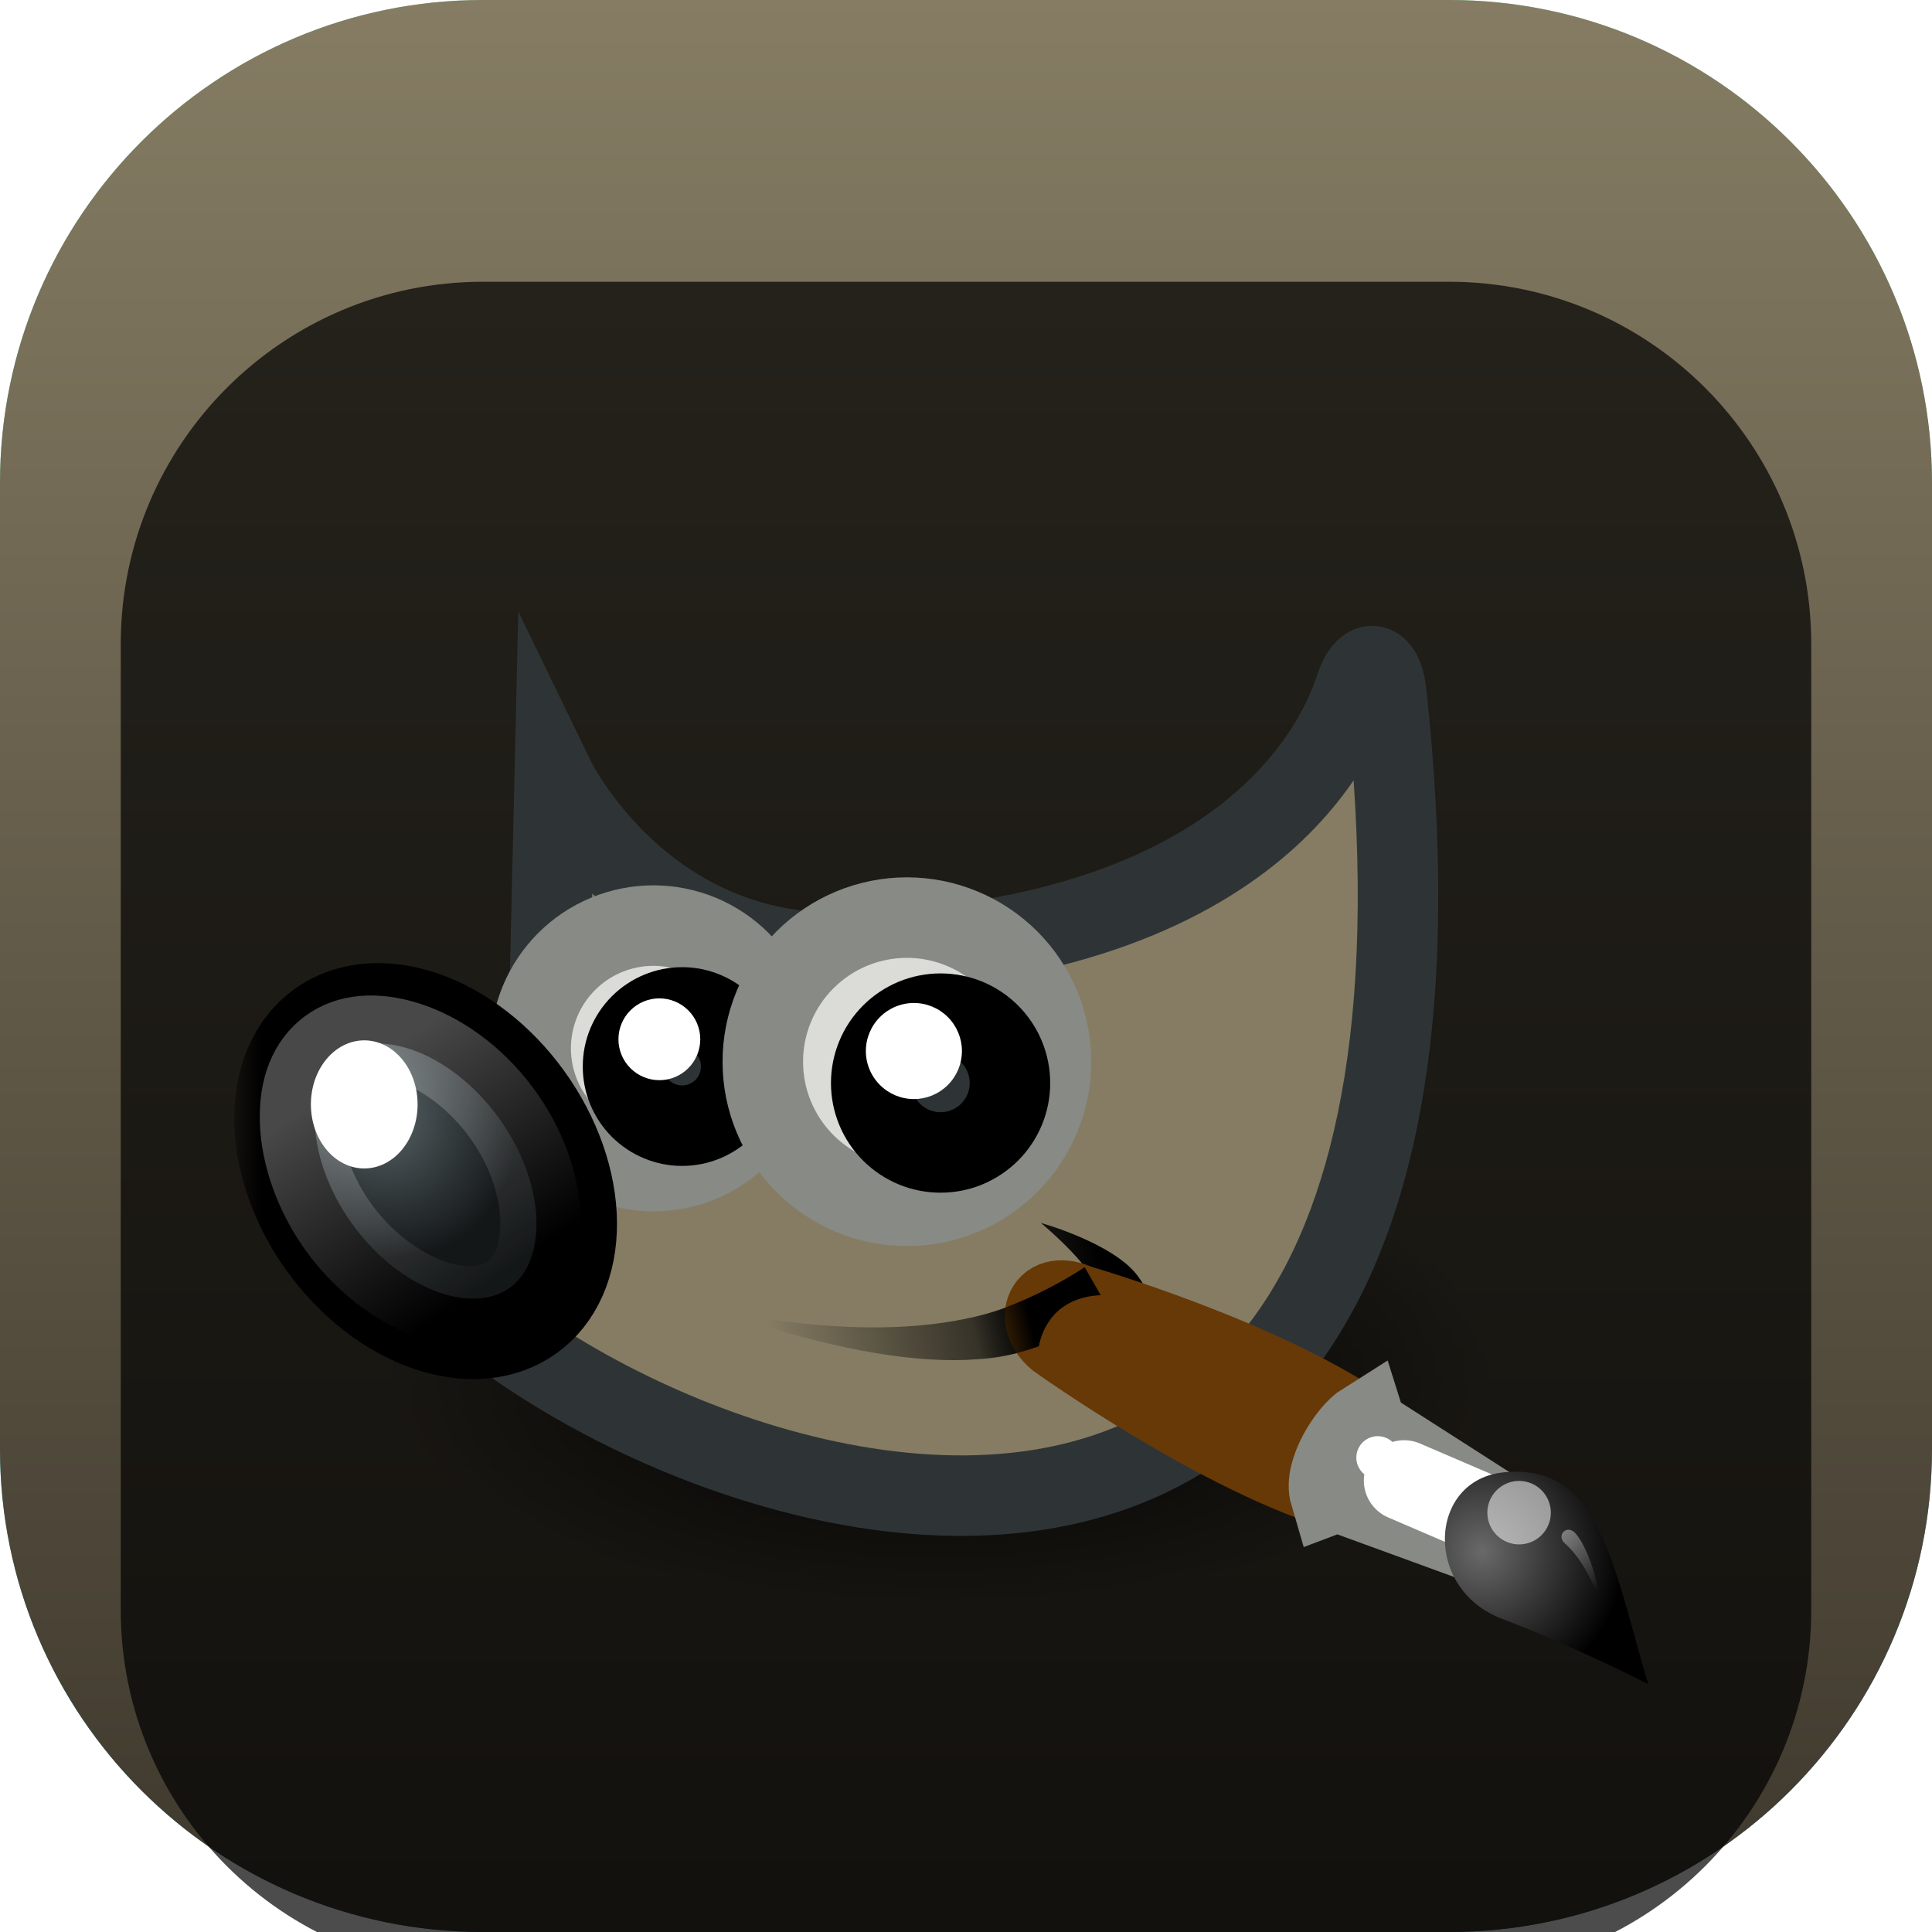 <svg width="48" height="48" viewBox="0 0 48 48" fill="none" xmlns="http://www.w3.org/2000/svg">
<g clip-path="url(#clip0_31_6369)">
<path d="M36 0H12C5.373 0 0 5.373 0 12V36C0 42.627 5.373 48 12 48H36C42.627 48 48 42.627 48 36V12C48 5.373 42.627 0 36 0Z" fill="url(#paint0_linear_31_6369)"/>
<path d="M36 0H12C5.373 0 0 5.373 0 12V36C0 42.627 5.373 48 12 48H36C42.627 48 48 42.627 48 36V12C48 5.373 42.627 0 36 0Z" fill="url(#paint1_linear_31_6369)"/>
<g filter="url(#filter0_i_31_6369)">
<path d="M36 3H12C7.029 3 3 7.029 3 12V36C3 40.971 7.029 45 12 45H36C40.971 45 45 40.971 45 36V12C45 7.029 40.971 3 36 3Z" fill="black" fill-opacity="0.7"/>
<mask id="mask0_31_6369" style="mask-type:luminance" maskUnits="userSpaceOnUse" x="6" y="6" width="36" height="36">
<path d="M42 6H6V42H42V6Z" fill="white"/>
</mask>
<g mask="url(#mask0_31_6369)">
<path fill-rule="evenodd" clip-rule="evenodd" d="M37.031 29.953C37.031 30.735 36.677 31.509 35.989 32.231C35.301 32.953 34.293 33.61 33.022 34.163C31.751 34.715 30.242 35.154 28.582 35.453C26.921 35.752 25.141 35.906 23.344 35.906C21.546 35.906 19.766 35.752 18.106 35.453C16.445 35.154 14.936 34.715 13.665 34.163C12.394 33.61 11.386 32.953 10.698 32.231C10.01 31.509 9.656 30.735 9.656 29.953C9.656 29.171 10.01 28.397 10.698 27.675C11.386 26.953 12.394 26.296 13.665 25.744C14.936 25.191 16.445 24.752 18.106 24.453C19.766 24.154 21.546 24 23.344 24C25.141 24 26.921 24.154 28.582 24.453C30.242 24.752 31.751 25.191 33.022 25.744C34.293 26.296 35.301 26.953 35.989 27.675C36.677 28.397 37.031 29.171 37.031 29.953Z" fill="url(#paint2_radial_31_6369)"/>
<path fill-rule="evenodd" clip-rule="evenodd" d="M13.781 15.351C13.781 15.351 15.937 19.797 20.98 19.671C31.549 19.406 33.403 13.893 33.668 13.097C33.933 12.302 34.339 12.422 34.433 13.157C37.88 44.447 10.51 31.022 9.538 25.692C14.974 24.101 13.648 21.052 13.648 21.052L13.781 15.351Z" fill="#857C63" stroke="#2E3436" stroke-width="2" stroke-miterlimit="10"/>
<path fill-rule="evenodd" clip-rule="evenodd" d="M17.803 28.549C22.857 29.56 25.431 28.623 26.938 27.46C26.54 26.946 25.86 26.383 25.86 26.383C25.86 26.383 27.625 26.873 28.247 27.675C28.866 28.475 28.477 28.968 28.315 29.992C27.954 29.093 27.28 28.756 27.189 28.398C25.834 30.271 22.459 30.193 17.803 28.549Z" fill="url(#paint3_linear_31_6369)"/>
<path fill-rule="evenodd" clip-rule="evenodd" d="M19.283 22.046C19.283 22.447 19.204 22.843 19.051 23.213C18.898 23.584 18.673 23.92 18.39 24.203C18.107 24.486 17.771 24.711 17.401 24.864C17.031 25.018 16.634 25.096 16.233 25.096C15.833 25.096 15.436 25.018 15.066 24.864C14.696 24.711 14.36 24.486 14.077 24.203C13.794 23.92 13.569 23.584 13.416 23.213C13.263 22.843 13.184 22.447 13.184 22.046C13.184 21.646 13.263 21.249 13.416 20.879C13.569 20.509 13.794 20.173 14.077 19.89C14.36 19.606 14.696 19.382 15.066 19.228C15.436 19.075 15.833 18.996 16.233 18.996C16.634 18.996 17.031 19.075 17.401 19.228C17.771 19.382 18.107 19.606 18.39 19.89C18.673 20.173 18.898 20.509 19.051 20.879C19.204 21.249 19.283 21.646 19.283 22.046Z" fill="#DBDBD7" stroke="#888A85" stroke-width="2" stroke-miterlimit="10"/>
<path fill-rule="evenodd" clip-rule="evenodd" d="M13.208 23.195C13.918 24.179 14.321 25.323 14.329 26.375C14.337 27.427 13.949 28.301 13.25 28.805C12.552 29.309 11.6 29.402 10.604 29.062C9.608 28.723 8.65 27.98 7.94 26.996C7.23 26.012 6.827 24.869 6.819 23.817C6.811 22.764 7.199 21.89 7.898 21.386C8.597 20.882 9.549 20.79 10.544 21.129C11.54 21.468 12.499 22.211 13.208 23.195Z" fill="url(#paint4_radial_31_6369)" stroke="black" stroke-width="2" stroke-miterlimit="10"/>
<path fill-rule="evenodd" clip-rule="evenodd" d="M18.415 22.498C18.415 22.691 18.377 22.882 18.303 23.06C18.23 23.238 18.121 23.4 17.985 23.537C17.849 23.673 17.687 23.781 17.509 23.855C17.331 23.929 17.14 23.967 16.947 23.967C16.754 23.967 16.563 23.929 16.385 23.855C16.207 23.781 16.045 23.673 15.908 23.537C15.772 23.4 15.664 23.238 15.59 23.06C15.516 22.882 15.478 22.691 15.479 22.498C15.478 22.305 15.516 22.114 15.59 21.936C15.664 21.758 15.772 21.596 15.908 21.46C16.045 21.323 16.207 21.215 16.385 21.141C16.563 21.067 16.754 21.029 16.947 21.029C17.14 21.029 17.331 21.067 17.509 21.141C17.687 21.215 17.849 21.323 17.985 21.46C18.121 21.596 18.23 21.758 18.303 21.936C18.377 22.114 18.415 22.305 18.415 22.498Z" fill="#2E3436" stroke="black" stroke-width="2" stroke-miterlimit="10"/>
<path opacity="0.281" fill-rule="evenodd" clip-rule="evenodd" d="M8.164 22.056C7.685 22.415 7.432 23.022 7.455 23.846C7.478 24.671 7.803 25.679 8.47 26.571C9.138 27.462 10.015 28.058 10.799 28.311C11.583 28.565 12.237 28.493 12.716 28.134C13.195 27.775 13.449 27.139 13.43 26.311C13.411 25.483 13.095 24.495 12.429 23.606C11.763 22.717 10.903 22.135 10.114 21.884C9.325 21.633 8.643 21.697 8.164 22.056Z" stroke="url(#paint5_linear_31_6369)" stroke-width="2" stroke-miterlimit="10"/>
<path fill-rule="evenodd" clip-rule="evenodd" d="M10.375 23.439C10.375 23.647 10.341 23.854 10.274 24.047C10.208 24.241 10.11 24.416 9.987 24.564C9.864 24.712 9.718 24.829 9.557 24.909C9.396 24.989 9.224 25.03 9.049 25.03C8.875 25.03 8.703 24.989 8.542 24.909C8.381 24.829 8.235 24.712 8.112 24.564C7.989 24.416 7.891 24.241 7.824 24.047C7.758 23.854 7.724 23.647 7.724 23.439C7.724 23.23 7.758 23.023 7.824 22.829C7.891 22.636 7.989 22.461 8.112 22.313C8.235 22.165 8.381 22.048 8.542 21.968C8.703 21.888 8.875 21.847 9.049 21.847C9.224 21.847 9.396 21.888 9.557 21.968C9.718 22.048 9.864 22.165 9.987 22.313C10.11 22.461 10.208 22.636 10.274 22.829C10.341 23.023 10.375 23.23 10.375 23.439Z" fill="white"/>
<path fill-rule="evenodd" clip-rule="evenodd" d="M17.398 21.82C17.398 22.09 17.291 22.349 17.1 22.539C16.91 22.73 16.651 22.837 16.382 22.837C16.112 22.837 15.854 22.73 15.663 22.539C15.472 22.349 15.365 22.09 15.365 21.82C15.365 21.551 15.472 21.292 15.663 21.102C15.854 20.911 16.112 20.804 16.382 20.804C16.651 20.804 16.91 20.911 17.1 21.102C17.291 21.292 17.398 21.551 17.398 21.82Z" fill="white"/>
<path fill-rule="evenodd" clip-rule="evenodd" d="M26.111 22.378C26.111 22.848 26.019 23.314 25.839 23.748C25.659 24.182 25.395 24.577 25.063 24.91C24.73 25.242 24.336 25.506 23.901 25.686C23.467 25.866 23.002 25.958 22.531 25.958C22.061 25.958 21.596 25.866 21.161 25.686C20.727 25.506 20.332 25.242 20 24.91C19.667 24.577 19.404 24.182 19.224 23.748C19.044 23.314 18.951 22.848 18.952 22.378C18.951 21.908 19.044 21.442 19.224 21.008C19.404 20.573 19.667 20.178 20 19.846C20.332 19.514 20.727 19.25 21.161 19.07C21.596 18.89 22.061 18.797 22.531 18.797C23.002 18.797 23.467 18.89 23.901 19.07C24.336 19.25 24.73 19.514 25.063 19.846C25.395 20.178 25.659 20.573 25.839 21.008C26.019 21.442 26.111 21.908 26.111 22.378Z" fill="#DBDBD7" stroke="#888A85" stroke-width="2" stroke-miterlimit="10"/>
<path fill-rule="evenodd" clip-rule="evenodd" d="M25.092 22.908C25.092 23.134 25.047 23.359 24.961 23.568C24.874 23.777 24.747 23.967 24.587 24.127C24.427 24.287 24.237 24.414 24.028 24.501C23.819 24.588 23.595 24.632 23.368 24.632C23.142 24.632 22.918 24.588 22.708 24.501C22.499 24.414 22.309 24.287 22.149 24.127C21.989 23.967 21.862 23.777 21.776 23.568C21.689 23.359 21.645 23.134 21.645 22.908C21.645 22.682 21.689 22.457 21.776 22.248C21.862 22.039 21.989 21.849 22.149 21.689C22.309 21.529 22.499 21.402 22.708 21.315C22.918 21.229 23.142 21.184 23.368 21.184C23.595 21.184 23.819 21.229 24.028 21.315C24.237 21.402 24.427 21.529 24.587 21.689C24.747 21.849 24.874 22.039 24.961 22.248C25.047 22.457 25.092 22.682 25.092 22.908Z" fill="#2E3436" stroke="black" stroke-width="2" stroke-miterlimit="10"/>
<path fill-rule="evenodd" clip-rule="evenodd" d="M23.899 22.113C23.899 22.429 23.773 22.733 23.549 22.956C23.325 23.18 23.022 23.306 22.706 23.306C22.389 23.306 22.085 23.18 21.862 22.956C21.638 22.733 21.512 22.429 21.512 22.113C21.512 21.796 21.638 21.493 21.862 21.269C22.085 21.045 22.389 20.919 22.706 20.919C23.022 20.919 23.325 21.045 23.549 21.269C23.773 21.493 23.899 21.796 23.899 22.113Z" fill="white"/>
<path d="M33.44 33.069L34.135 31.685C31.55 29.794 26.785 28.418 26.785 28.418C25.96 28.033 25.699 28.775 26.271 29.258C26.271 29.258 30.346 32.179 33.44 33.069Z" fill="url(#paint6_linear_31_6369)" stroke="#673907" stroke-width="2" stroke-linecap="round"/>
<path d="M36.754 34.344L37.126 33.521L34.24 31.672L34.01 31.652L33.91 31.334C33.491 31.596 32.882 32.572 33.044 33.12L33.355 33.002L33.524 33.165L36.754 34.344Z" fill="url(#paint7_linear_31_6369)" stroke="#888A85" stroke-width="2" stroke-linecap="round"/>
<path d="M34.884 32.782L36.8 33.605" stroke="white" stroke-width="2" stroke-linecap="round" stroke-linejoin="round"/>
<path d="M40.948 37.84C40.048 34.787 39.729 32.362 37.378 32.578C35.483 32.752 35.351 35.466 37.308 36.215C39.194 36.937 40.948 37.84 40.948 37.84Z" fill="url(#paint8_radial_31_6369)"/>
<path opacity="0.528" d="M37.519 32.825C37.618 32.796 37.722 32.786 37.825 32.797C37.928 32.808 38.028 32.84 38.119 32.889C38.21 32.939 38.29 33.006 38.355 33.086C38.42 33.167 38.469 33.26 38.498 33.359C38.527 33.458 38.537 33.562 38.526 33.665C38.515 33.768 38.484 33.868 38.434 33.959C38.385 34.05 38.318 34.13 38.237 34.196C38.157 34.261 38.064 34.309 37.965 34.338C37.865 34.368 37.761 34.377 37.658 34.366C37.555 34.355 37.455 34.324 37.364 34.274C37.273 34.225 37.193 34.158 37.128 34.077C37.063 33.997 37.014 33.904 36.985 33.805C36.956 33.705 36.946 33.601 36.957 33.498C36.968 33.395 36.999 33.295 37.049 33.204C37.098 33.113 37.165 33.033 37.246 32.968C37.327 32.903 37.419 32.855 37.519 32.825Z" fill="white"/>
<path d="M34.08 31.703C34.147 31.683 34.217 31.677 34.286 31.684C34.356 31.692 34.423 31.713 34.485 31.746C34.546 31.779 34.6 31.825 34.644 31.879C34.688 31.933 34.721 31.996 34.741 32.063C34.76 32.13 34.767 32.2 34.759 32.27C34.752 32.339 34.731 32.407 34.697 32.468C34.664 32.529 34.619 32.584 34.564 32.627C34.51 32.671 34.447 32.704 34.38 32.724C34.313 32.744 34.243 32.75 34.174 32.743C34.104 32.735 34.037 32.714 33.975 32.681C33.914 32.647 33.86 32.602 33.816 32.548C33.772 32.493 33.739 32.431 33.719 32.364C33.7 32.297 33.693 32.227 33.701 32.157C33.708 32.087 33.729 32.02 33.763 31.959C33.796 31.897 33.841 31.843 33.896 31.799C33.95 31.755 34.013 31.723 34.08 31.703Z" fill="white"/>
<path opacity="0.428" d="M39.818 36.013C39.818 36.013 39.525 34.917 38.879 34.346C38.649 34.145 38.938 33.847 39.154 34.108C39.62 34.672 39.818 36.013 39.818 36.013Z" fill="url(#paint9_linear_31_6369)"/>
<path fill-rule="evenodd" clip-rule="evenodd" d="M23.252 29.802C24.375 29.91 25.39 29.598 25.811 29.447C25.885 29.03 26.214 28.231 27.346 28.178L26.948 27.482C26.948 27.482 25.473 28.493 23.899 28.791L23.252 29.802Z" fill="url(#paint10_linear_31_6369)"/>
</g>
</g>
</g>
<defs>
<filter id="filter0_i_31_6369" x="3" y="3" width="42" height="46" filterUnits="userSpaceOnUse" color-interpolation-filters="sRGB">
<feFlood flood-opacity="0" result="BackgroundImageFix"/>
<feBlend mode="normal" in="SourceGraphic" in2="BackgroundImageFix" result="shape"/>
<feColorMatrix in="SourceAlpha" type="matrix" values="0 0 0 0 0 0 0 0 0 0 0 0 0 0 0 0 0 0 127 0" result="hardAlpha"/>
<feOffset dy="4"/>
<feGaussianBlur stdDeviation="2"/>
<feComposite in2="hardAlpha" operator="arithmetic" k2="-1" k3="1"/>
<feColorMatrix type="matrix" values="0 0 0 0 0 0 0 0 0 0 0 0 0 0 0 0 0 0 0.25 0"/>
<feBlend mode="normal" in2="shape" result="effect1_innerShadow_31_6369"/>
</filter>
<linearGradient id="paint0_linear_31_6369" x1="23.854" y1="48.037" x2="23.854" y2="-0.031" gradientUnits="userSpaceOnUse">
<stop stop-color="#2CA0B9"/>
<stop offset="1" stop-color="#87DEAA"/>
</linearGradient>
<linearGradient id="paint1_linear_31_6369" x1="24" y1="0" x2="24" y2="48" gradientUnits="userSpaceOnUse">
<stop stop-color="#857C63"/>
<stop offset="1" stop-color="#3E382D"/>
</linearGradient>
<radialGradient id="paint2_radial_31_6369" cx="0" cy="0" r="1" gradientUnits="userSpaceOnUse" gradientTransform="translate(23.344 29.953) scale(13.688 5.953)">
<stop/>
<stop offset="1" stop-opacity="0"/>
</radialGradient>
<linearGradient id="paint3_linear_31_6369" x1="27.385" y1="27.322" x2="19.032" y2="28.979" gradientUnits="userSpaceOnUse">
<stop/>
<stop offset="1" stop-opacity="0"/>
</linearGradient>
<radialGradient id="paint4_radial_31_6369" cx="0" cy="0" r="1" gradientUnits="userSpaceOnUse" gradientTransform="translate(9.355 23.502) rotate(-30) scale(3.337 3.894)">
<stop stop-color="#5B676B"/>
<stop offset="1" stop-color="#141718"/>
</radialGradient>
<linearGradient id="paint5_linear_31_6369" x1="8.833" y1="22.685" x2="12.331" y2="27.756" gradientUnits="userSpaceOnUse">
<stop stop-color="white"/>
<stop offset="1" stop-color="white" stop-opacity="0"/>
</linearGradient>
<linearGradient id="paint6_linear_31_6369" x1="31.77" y1="30.041" x2="30.212" y2="33.444" gradientUnits="userSpaceOnUse">
<stop stop-color="#6E3D09"/>
<stop offset="0.242" stop-color="#EA8113"/>
<stop offset="0.621" stop-color="#5C3307"/>
<stop offset="1" stop-color="#E07C12"/>
</linearGradient>
<linearGradient id="paint7_linear_31_6369" x1="35.108" y1="33.736" x2="35.793" y2="32.354" gradientUnits="userSpaceOnUse">
<stop stop-color="#BDBDBD"/>
<stop offset="0.333" stop-color="#E2E2E2"/>
<stop offset="0.667" stop-color="#A3A3A3"/>
<stop offset="1" stop-color="#DDDDDD"/>
</linearGradient>
<radialGradient id="paint8_radial_31_6369" cx="0" cy="0" r="1" gradientUnits="userSpaceOnUse" gradientTransform="translate(36.817 34.54) rotate(-106.415) scale(3.633 3.541)">
<stop stop-color="#696969"/>
<stop offset="1"/>
</radialGradient>
<linearGradient id="paint9_linear_31_6369" x1="38.968" y1="33.814" x2="39.845" y2="35.44" gradientUnits="userSpaceOnUse">
<stop stop-color="white"/>
<stop offset="1" stop-color="white" stop-opacity="0"/>
</linearGradient>
<linearGradient id="paint10_linear_31_6369" x1="25.622" y1="28.907" x2="24.247" y2="29.239" gradientUnits="userSpaceOnUse">
<stop/>
<stop offset="1" stop-opacity="0"/>
</linearGradient>
<clipPath id="clip0_31_6369">
<rect width="48" height="48" fill="white"/>
</clipPath>
</defs>
</svg>
